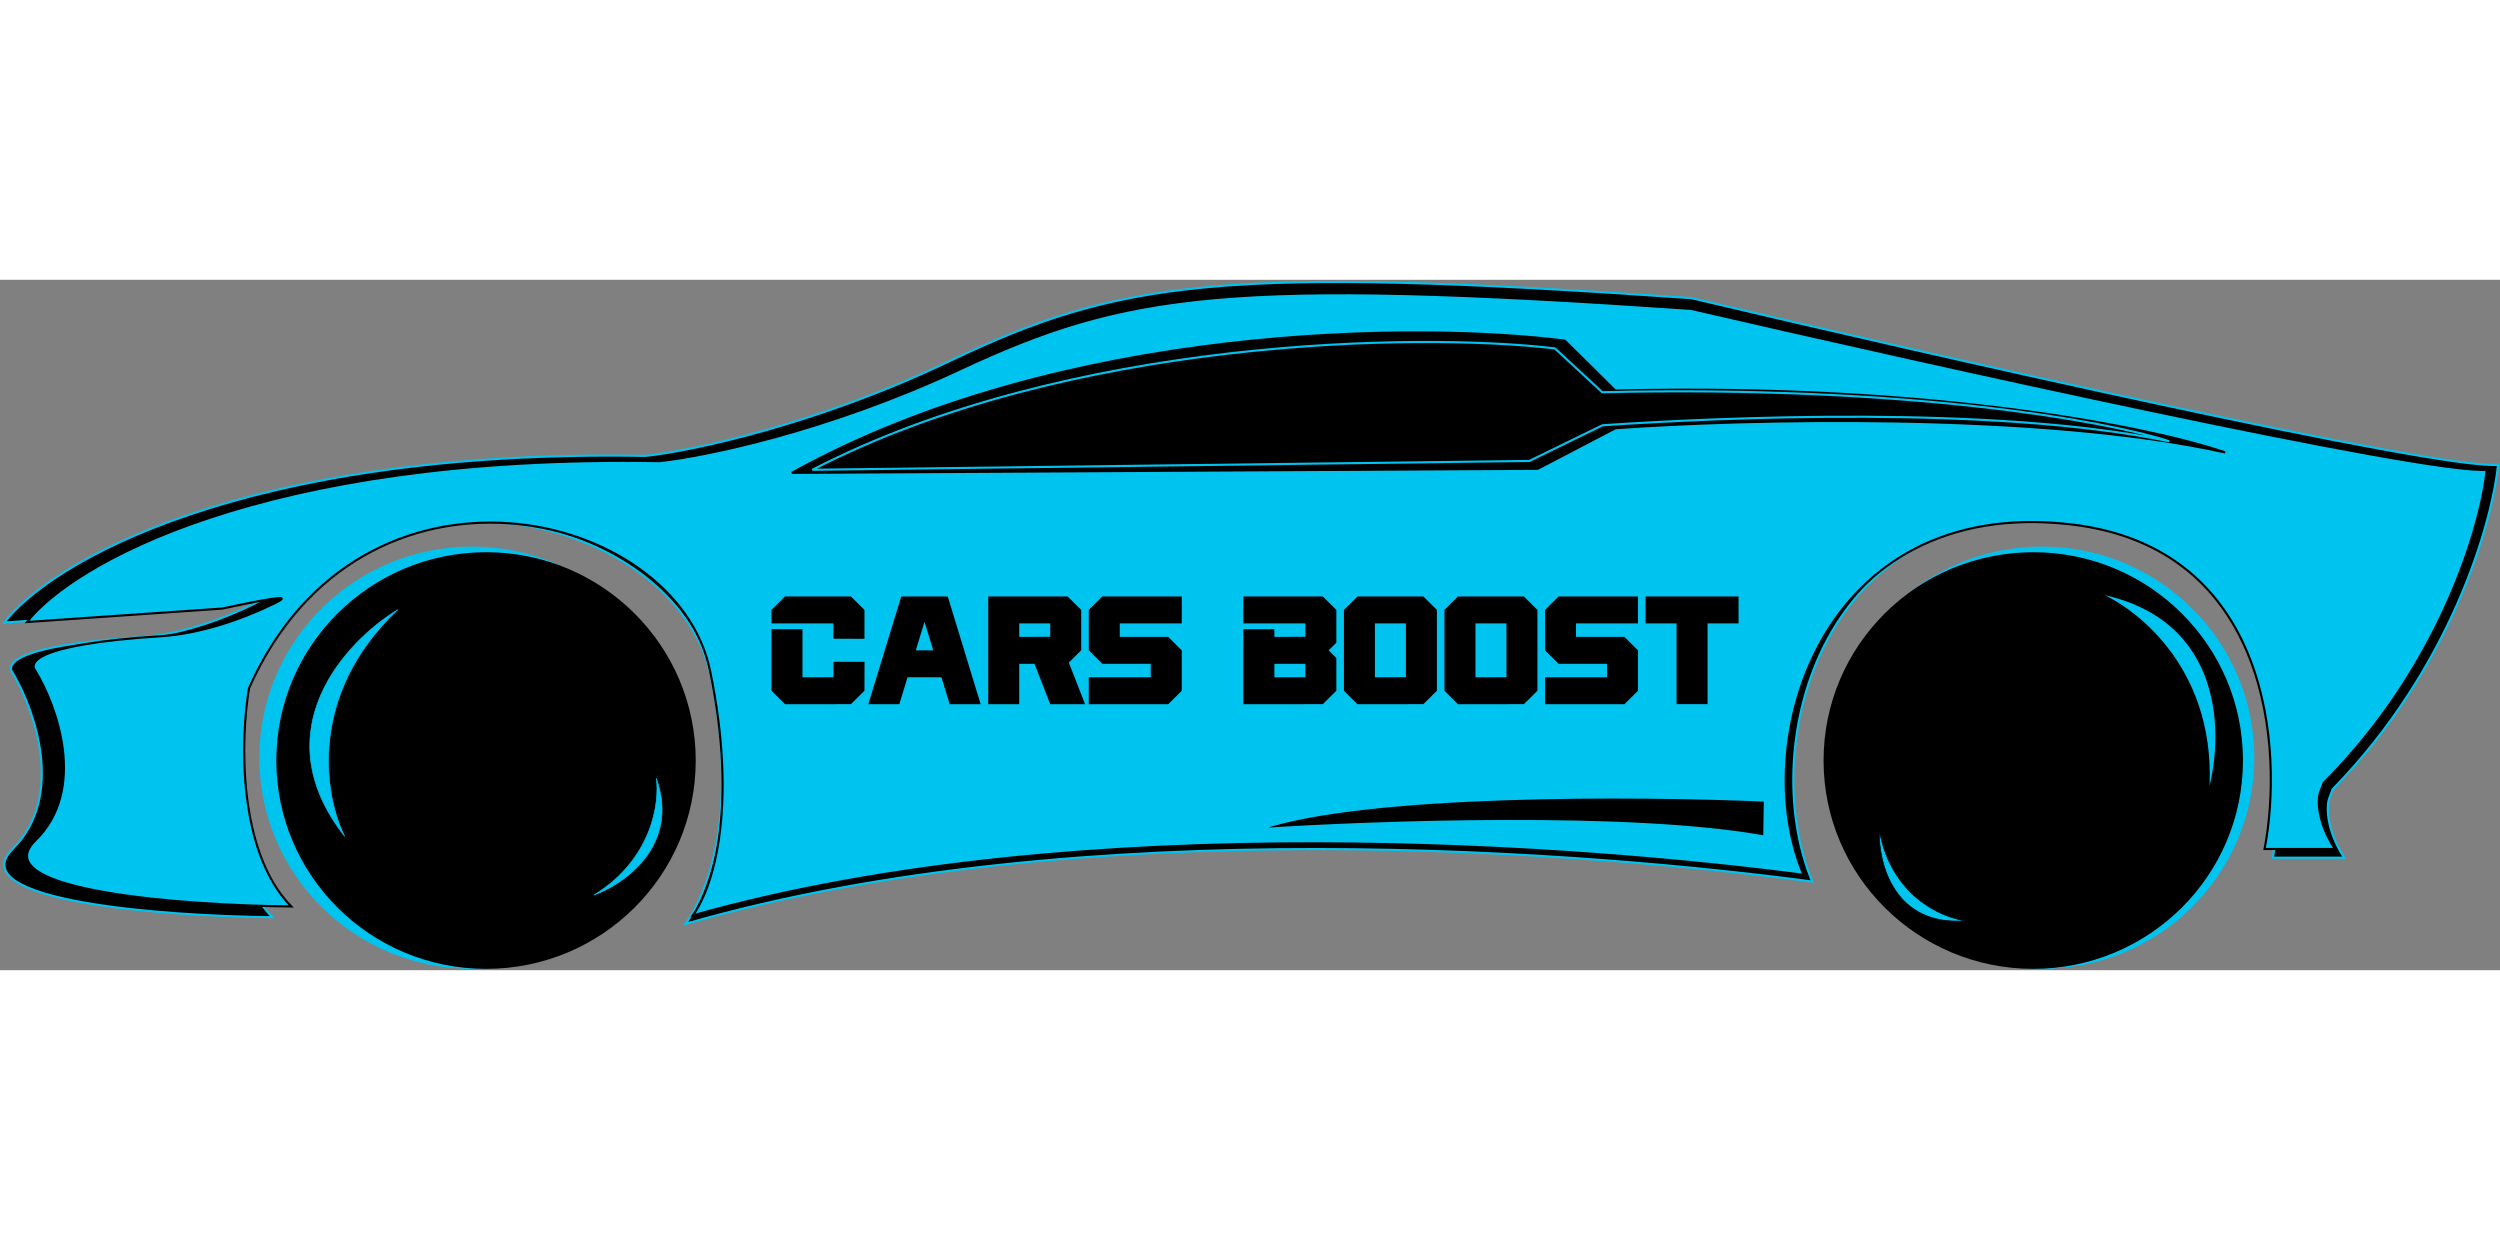 <svg width="60" height="30" viewBox="0 0 1166 322" fill="none" xmlns="http://www.w3.org/2000/svg">
<rect x="0" y="0" width="1166" height="322" fill="#808080" stroke="none"/>
<path d="M514.882 187.951C513.105 187.951 511.456 187.678 509.933 187.131C508.432 186.564 507.121 185.766 506 184.736C504.9 183.707 504.044 182.489 503.431 181.081C502.817 179.674 502.511 178.119 502.511 176.417C502.511 174.716 502.817 173.161 503.431 171.753C504.044 170.346 504.9 169.127 506 168.098C507.121 167.069 508.432 166.281 509.933 165.735C511.456 165.167 513.105 164.884 514.882 164.884C517.06 164.884 518.984 165.262 520.655 166.018C522.346 166.775 523.742 167.867 524.842 169.295L520.115 173.487C519.46 172.667 518.73 172.037 517.927 171.596C517.144 171.134 516.256 170.903 515.262 170.903C514.48 170.903 513.771 171.029 513.137 171.281C512.503 171.533 511.953 171.901 511.488 172.384C511.043 172.867 510.695 173.455 510.441 174.148C510.187 174.821 510.06 175.577 510.06 176.417C510.06 177.258 510.187 178.024 510.441 178.718C510.695 179.39 511.043 179.968 511.488 180.451C511.953 180.934 512.503 181.302 513.137 181.554C513.771 181.806 514.48 181.932 515.262 181.932C516.256 181.932 517.144 181.711 517.927 181.27C518.73 180.808 519.46 180.167 520.115 179.348L524.842 183.539C523.742 184.947 522.346 186.039 520.655 186.816C518.984 187.573 517.06 187.951 514.882 187.951ZM535.695 187.447V184.39L535.188 183.571V177.772C535.188 176.932 534.923 176.291 534.395 175.85C533.887 175.409 533.052 175.188 531.889 175.188C531.106 175.188 530.313 175.314 529.51 175.566C528.706 175.798 528.019 176.123 527.448 176.543L525.164 171.848C526.179 171.218 527.395 170.735 528.812 170.398C530.229 170.062 531.614 169.894 532.967 169.894C535.949 169.894 538.254 170.556 539.882 171.879C541.532 173.203 542.356 175.304 542.356 178.182V187.447H535.695ZM530.779 187.762C529.362 187.762 528.178 187.52 527.226 187.037C526.274 186.554 525.555 185.913 525.069 185.115C524.583 184.295 524.339 183.392 524.339 182.405C524.339 181.291 524.625 180.346 525.196 179.568C525.767 178.791 526.634 178.203 527.797 177.804C528.981 177.405 530.472 177.205 532.269 177.205H535.886V180.64H533.411C532.65 180.64 532.09 180.766 531.73 181.018C531.392 181.249 531.223 181.606 531.223 182.089C531.223 182.489 531.371 182.825 531.667 183.098C531.984 183.35 532.407 183.476 532.936 183.476C533.422 183.476 533.866 183.35 534.268 183.098C534.691 182.825 534.997 182.405 535.188 181.837L536.108 183.949C535.833 185.23 535.251 186.186 534.363 186.816C533.475 187.447 532.28 187.762 530.779 187.762ZM543.868 187.447V170.209H550.688V175.409L549.578 173.928C550.107 172.583 550.953 171.575 552.116 170.903C553.279 170.23 554.674 169.894 556.303 169.894V176.197C555.986 176.155 555.7 176.123 555.446 176.102C555.214 176.081 554.97 176.071 554.717 176.071C553.638 176.071 552.75 176.354 552.052 176.921C551.376 177.468 551.037 178.424 551.037 179.789V187.447H543.868ZM563.535 187.762C562.055 187.762 560.595 187.604 559.158 187.289C557.72 186.974 556.556 186.564 555.668 186.06L557.635 181.365C558.46 181.848 559.411 182.226 560.49 182.499C561.589 182.772 562.657 182.909 563.694 182.909C564.561 182.909 565.142 182.835 565.438 182.688C565.755 182.541 565.914 182.342 565.914 182.089C565.914 181.837 565.734 181.659 565.375 181.554C565.015 181.428 564.539 181.333 563.947 181.27C563.355 181.207 562.7 181.134 561.981 181.05C561.283 180.945 560.574 180.797 559.855 180.608C559.136 180.419 558.481 180.136 557.889 179.758C557.297 179.379 556.821 178.875 556.461 178.245C556.102 177.594 555.922 176.774 555.922 175.787C555.922 174.695 556.25 173.707 556.905 172.825C557.582 171.943 558.576 171.239 559.887 170.714C561.219 170.167 562.858 169.894 564.804 169.894C566.073 169.894 567.341 170.01 568.61 170.241C569.879 170.472 570.968 170.829 571.877 171.312L569.911 176.008C569.022 175.524 568.145 175.199 567.278 175.031C566.432 174.842 565.639 174.747 564.899 174.747C563.99 174.747 563.366 174.831 563.027 174.999C562.71 175.167 562.552 175.356 562.552 175.566C562.552 175.819 562.731 176.008 563.091 176.134C563.45 176.26 563.926 176.354 564.518 176.417C565.11 176.48 565.755 176.564 566.453 176.669C567.172 176.753 567.881 176.9 568.578 177.111C569.297 177.3 569.953 177.583 570.545 177.961C571.137 178.339 571.613 178.854 571.972 179.505C572.332 180.136 572.512 180.945 572.512 181.932C572.512 182.961 572.184 183.928 571.528 184.831C570.873 185.713 569.879 186.428 568.547 186.974C567.214 187.499 565.544 187.762 563.535 187.762Z" fill="white"/>
<path d="M581.242 187.447V165.389H593.106C596.172 165.389 598.434 165.935 599.894 167.027C601.353 168.099 602.082 169.475 602.082 171.155C602.082 172.269 601.765 173.267 601.131 174.149C600.517 175.01 599.619 175.693 598.434 176.197C597.25 176.702 595.791 176.954 594.057 176.954L594.691 175.252C596.426 175.252 597.916 175.494 599.164 175.977C600.433 176.46 601.406 177.164 602.082 178.088C602.78 178.991 603.129 180.084 603.129 181.365C603.129 183.277 602.326 184.769 600.718 185.84C599.132 186.912 596.806 187.447 593.74 187.447H581.242ZM588.601 182.248H593.106C593.93 182.248 594.543 182.101 594.945 181.807C595.368 181.512 595.58 181.082 595.58 180.515C595.58 179.947 595.368 179.517 594.945 179.223C594.543 178.928 593.93 178.781 593.106 178.781H588.094V173.865H592.09C592.936 173.865 593.55 173.729 593.93 173.456C594.332 173.162 594.533 172.752 594.533 172.227C594.533 171.681 594.332 171.271 593.93 170.998C593.55 170.725 592.936 170.588 592.09 170.588H588.601V182.248ZM613.134 187.762C611.167 187.762 609.423 187.384 607.9 186.628C606.399 185.851 605.215 184.79 604.348 183.445C603.481 182.101 603.047 180.557 603.047 178.813C603.047 177.069 603.481 175.525 604.348 174.181C605.215 172.836 606.399 171.786 607.9 171.029C609.423 170.273 611.167 169.895 613.134 169.895C615.101 169.895 616.845 170.273 618.368 171.029C619.89 171.786 621.075 172.836 621.921 174.181C622.788 175.525 623.221 177.069 623.221 178.813C623.221 180.557 622.788 182.101 621.921 183.445C621.075 184.79 619.89 185.851 618.368 186.628C616.845 187.384 615.101 187.762 613.134 187.762ZM613.134 182.216C613.663 182.216 614.139 182.09 614.562 181.838C614.984 181.586 615.323 181.208 615.577 180.704C615.83 180.178 615.957 179.548 615.957 178.813C615.957 178.057 615.83 177.437 615.577 176.954C615.323 176.449 614.984 176.071 614.562 175.819C614.139 175.567 613.663 175.441 613.134 175.441C612.605 175.441 612.13 175.567 611.707 175.819C611.284 176.071 610.945 176.449 610.692 176.954C610.438 177.437 610.311 178.057 610.311 178.813C610.311 179.548 610.438 180.178 610.692 180.704C610.945 181.208 611.284 181.586 611.707 181.838C612.13 182.09 612.605 182.216 613.134 182.216ZM633.046 187.762C631.08 187.762 629.335 187.384 627.813 186.628C626.311 185.851 625.127 184.79 624.26 183.445C623.393 182.101 622.959 180.557 622.959 178.813C622.959 177.069 623.393 175.525 624.26 174.181C625.127 172.836 626.311 171.786 627.813 171.029C629.335 170.273 631.08 169.895 633.046 169.895C635.013 169.895 636.758 170.273 638.28 171.029C639.803 171.786 640.987 172.836 641.833 174.181C642.7 175.525 643.133 177.069 643.133 178.813C643.133 180.557 642.7 182.101 641.833 183.445C640.987 184.79 639.803 185.851 638.28 186.628C636.758 187.384 635.013 187.762 633.046 187.762ZM633.046 182.216C633.575 182.216 634.051 182.09 634.474 181.838C634.897 181.586 635.235 181.208 635.489 180.704C635.743 180.178 635.869 179.548 635.869 178.813C635.869 178.057 635.743 177.437 635.489 176.954C635.235 176.449 634.897 176.071 634.474 175.819C634.051 175.567 633.575 175.441 633.046 175.441C632.518 175.441 632.042 175.567 631.619 175.819C631.196 176.071 630.858 176.449 630.604 176.954C630.35 177.437 630.223 178.057 630.223 178.813C630.223 179.548 630.35 180.178 630.604 180.704C630.858 181.208 631.196 181.586 631.619 181.838C632.042 182.09 632.518 182.216 633.046 182.216ZM650.58 187.762C649.099 187.762 647.64 187.605 646.202 187.29C644.764 186.975 643.601 186.565 642.713 186.061L644.68 181.365C645.504 181.849 646.456 182.227 647.535 182.5C648.634 182.773 649.702 182.909 650.738 182.909C651.605 182.909 652.187 182.836 652.483 182.689C652.8 182.542 652.959 182.342 652.959 182.09C652.959 181.838 652.779 181.659 652.419 181.554C652.06 181.428 651.584 181.334 650.992 181.271C650.4 181.208 649.744 181.134 649.025 181.05C648.328 180.945 647.619 180.798 646.9 180.609C646.181 180.42 645.526 180.136 644.933 179.758C644.341 179.38 643.866 178.876 643.506 178.246C643.147 177.594 642.967 176.775 642.967 175.788C642.967 174.695 643.295 173.708 643.95 172.826C644.627 171.943 645.621 171.239 646.932 170.714C648.264 170.168 649.903 169.895 651.848 169.895C653.117 169.895 654.386 170.01 655.655 170.242C656.924 170.473 658.013 170.83 658.922 171.313L656.955 176.008C656.067 175.525 655.19 175.199 654.323 175.031C653.477 174.842 652.684 174.748 651.944 174.748C651.034 174.748 650.41 174.832 650.072 175C649.755 175.168 649.596 175.357 649.596 175.567C649.596 175.819 649.776 176.008 650.136 176.134C650.495 176.26 650.971 176.355 651.563 176.418C652.155 176.481 652.8 176.565 653.498 176.67C654.217 176.754 654.925 176.901 655.623 177.111C656.342 177.3 656.998 177.584 657.59 177.962C658.182 178.34 658.658 178.855 659.017 179.506C659.377 180.136 659.556 180.945 659.556 181.933C659.556 182.962 659.229 183.928 658.573 184.832C657.918 185.714 656.924 186.428 655.591 186.975C654.259 187.5 652.589 187.762 650.58 187.762ZM668.515 187.762C666.125 187.762 664.264 187.195 662.932 186.061C661.6 184.905 660.934 183.141 660.934 180.767V166.334H668.102V180.704C668.102 181.229 668.24 181.638 668.515 181.933C668.811 182.227 669.17 182.374 669.593 182.374C670.206 182.374 670.746 182.216 671.211 181.901L672.924 186.848C672.374 187.164 671.708 187.395 670.925 187.542C670.164 187.689 669.361 187.762 668.515 187.762ZM658.555 176.355V171.155H671.655V176.355H658.555Z" fill="#00C4F0"/>
<path d="M319.801 300.366C504.827 247.065 744.647 267.252 845.226 280.671C818.642 216.82 850.044 98.788 968.345 112.668C1062.99 123.773 1068.92 221.862 1060.06 269.518H1093.29C1084.78 256.193 1084.87 244.835 1086.64 241.134L1087.97 237.593C1143.27 180.961 1162.41 113.131 1165.07 86.295C1136.36 88.516 902.327 35.4 788.899 8.564C570.908 -6.705 521.726 0.235 443.303 37.713C380.563 67.695 322.344 79.817 301.076 82.131C111.794 78.799 22.825 132.564 2 159.862L94.307 153.356C124.953 146.693 125.98 147.4 118.813 150.959C102.903 158.862 83.343 165.54 65.593 166.688C3.266 170.722 3.254 180.197 5.987 183.459C16.178 200.579 30.445 240.925 5.987 265.353C-18.47 289.783 76.436 296.818 126.947 297.28C101.426 270.629 103.021 215.847 107.009 191.788C160.178 69.638 315.717 106.311 331.67 185.431C344.429 248.726 330.435 285.098 319.801 300.366Z" fill="black" stroke="#00C4F0"/>
<path d="M952.281 321.374C1007.03 321.374 1051.41 277.285 1051.41 222.898C1051.41 168.512 1007.03 124.423 952.281 124.423C897.535 124.423 853.155 168.512 853.155 222.898C853.155 277.285 897.535 321.374 952.281 321.374Z" fill="#00C4F0"/>
<path d="M220.075 321.374C274.821 321.374 319.201 277.285 319.201 222.898C319.201 168.512 274.821 124.423 220.075 124.423C165.33 124.423 120.95 168.512 120.95 222.898C120.95 277.285 165.33 321.374 220.075 321.374Z" fill="#00C4F0"/>
<path d="M717.988 84.196L364.473 86.137C492.852 19.961 662.224 19.622 730.863 27.724L754.73 49.711C907.729 46.216 1011.17 66.366 1043.77 76.877C956.079 58.779 814.602 62.284 754.823 66.299L717.988 84.196Z" fill="black" stroke="black"/>
<path d="M825.374 258.517C763.155 247.103 639.986 251.43 586.178 255.021C635.074 237.877 766.184 238.83 825.627 241.45L825.374 258.517Z" fill="black" stroke="black"/>
<path d="M177.766 150.95C153.024 165.953 113.346 208.447 152.565 258.396C143.035 239.439 134.734 191.409 177.766 150.95Z" fill="black" stroke="black" stroke-width="0.3"/>
<path d="M268.977 285.4C284.781 280.778 312.859 263.25 298.722 230.095C301.146 241.895 298.593 269.476 268.977 285.4Z" fill="black" stroke="black" stroke-width="0.3"/>
<path d="M879.906 255.724C879.406 271.107 886.897 301.175 920.862 298.396C909.54 297.073 885.499 286.687 879.906 255.724Z" fill="black" stroke="black" stroke-width="0.3"/>
<path d="M1035.55 239.505C1043.95 211.944 1045.06 153.994 982.324 142.676C1002.14 150.514 1040.53 180.853 1035.55 239.505Z" fill="black" stroke="black"/>
<path d="M323.166 296.427C505.67 244.971 741.979 264.578 841.186 277.533C814.965 215.893 849.053 100.653 965.741 114.053C1059.09 124.773 1064.95 219.466 1056.21 265.471H1088.98C1080.59 252.608 1080.68 241.643 1082.43 238.07L1083.74 234.652C1138.28 179.981 1157.16 114.5 1159.78 88.593C1131.46 90.737 900.622 39.46 788.743 13.554C573.723 -1.186 525.212 5.514 447.857 41.694C385.974 70.637 328.548 82.34 307.57 84.573C120.87 81.357 33.114 133.259 12.573 159.613L103.622 153.332C133.518 146.97 134.836 147.568 128.023 150.906C112.207 158.656 92.791 165.092 75.191 166.21C13.822 170.107 13.812 179.245 16.506 182.393C26.558 198.919 40.63 237.868 16.506 261.451C-7.618 285.035 85.995 291.826 135.816 292.272C110.643 266.543 112.217 213.659 116.15 190.433C168.594 72.513 315.437 106.013 331.17 182.393C343.757 243.496 333.655 281.687 323.166 296.427Z" fill="#00C4F0" stroke="black"/>
<path d="M948.315 321.374C1002.33 321.374 1046.12 277.873 1046.12 224.211C1046.12 170.55 1002.33 127.049 948.315 127.049C894.3 127.049 850.512 170.55 850.512 224.211C850.512 277.873 894.3 321.374 948.315 321.374Z" fill="black"/>
<path d="M226.683 321.374C280.699 321.374 324.487 277.873 324.487 224.211C324.487 170.55 280.699 127.049 226.683 127.049C172.668 127.049 128.88 170.55 128.88 224.211C128.88 277.873 172.668 321.374 226.683 321.374Z" fill="black"/>
<path d="M717.195 88.127L369.292 90.038C495.607 20.075 662.293 19.785 729.846 28.385L753.343 51.657C903.913 48.022 1005.72 69.382 1037.81 80.516C951.498 61.333 812.268 64.984 753.441 69.207L717.195 88.127Z" fill="black" stroke="black"/>
<path d="M713.283 84.491L378.927 88.606C497.729 27.086 661.677 24.456 725.199 31.991L747.284 52.431C888.875 49.187 981.587 65.54 1011.75 75.313C930.603 58.485 802.691 64.122 747.371 67.853L713.283 84.491Z" fill="black" stroke="#00C4F0"/>
<path d="M822.879 259.682C761.646 248.449 640.433 252.708 587.479 256.242C635.601 239.37 764.627 240.307 823.127 242.885L822.879 259.682Z" fill="black" stroke="#00C4F0"/>
<path d="M185.549 153.821C161.2 168.587 122.152 210.406 160.748 259.562C151.37 240.905 143.2 193.639 185.549 153.821Z" fill="#00C4F0" stroke="#00C4F0" stroke-width="0.3"/>
<path d="M276.965 286.965C291.308 281.81 317.21 263.693 306.089 232.462C307.717 243.695 304.173 270.324 276.965 286.965Z" fill="#00C4F0" stroke="#00C4F0" stroke-width="0.3"/>
<path d="M876.544 256.932C876.052 272.071 883.427 301.661 916.85 298.927C905.708 297.624 882.05 287.404 876.544 256.932Z" fill="#00C4F0" stroke="black" stroke-width="0.3"/>
<path d="M1029.71 240.97C1037.98 213.847 1039.08 156.816 977.337 145.678C996.839 153.391 1034.62 183.249 1029.71 240.97Z" fill="#00C4F0" stroke="black"/>
<path d="M359.82 160.253V153.97L366.109 147.688H396.864L403.187 153.97V167.434L388.696 167.398L388.733 160.253H359.82ZM374.277 162.946V185.385L388.733 185.349V178.169H403.224L403.187 191.632L396.864 197.915L366.146 197.951L359.82 191.668V162.946H374.277ZM423.268 185.385L419.436 197.951H404.982L420.34 147.688H442.023L457.383 197.951H442.927L439.097 185.385H423.268ZM431.183 159.499L427.133 172.819H435.267L431.183 159.499ZM475.366 166.536L489.822 166.5V160.253H475.366V166.536ZM482.485 179.102H475.366V197.951H460.91V147.688H497.953L504.276 153.97V172.783L498.495 178.528L506.084 197.951H489.822L482.485 179.102ZM514.128 179.102L507.805 172.819V153.97L514.094 147.688H551.172V160.253H522.262V166.536H544.846L551.172 172.819V191.668L544.846 197.951H507.805V185.385H536.715V179.102H514.128ZM594.367 185.385L608.82 185.349V179.102H594.367V185.385ZM579.91 160.253V147.688H616.954L623.277 153.97V169.229L619.663 172.819L623.277 176.41V191.632L616.954 197.915L579.91 197.951V162.946H594.367V166.536L608.82 166.5V160.253H579.91ZM670.172 191.632L663.847 197.915L633.129 197.951L626.806 191.668V153.97L633.092 147.688H663.847L670.172 153.97V191.632ZM655.716 160.253H641.259V185.385L655.716 185.349V160.253ZM717.065 191.632L710.742 197.915L680.024 197.951L673.698 191.668V153.97L679.987 147.688H710.742L717.065 153.97V191.632ZM702.611 160.253H688.155V185.385L702.611 185.349V160.253ZM726.917 179.102L720.594 172.819V153.97L726.883 147.688H763.961V160.253H735.05V166.536H757.635L763.961 172.819V191.668L757.635 197.951H720.594V185.385H749.504V179.102H726.917ZM796.4 160.253V197.915H781.943V160.253H767.487V147.688H810.856V160.253H796.4Z" fill="black"/>
</svg>
